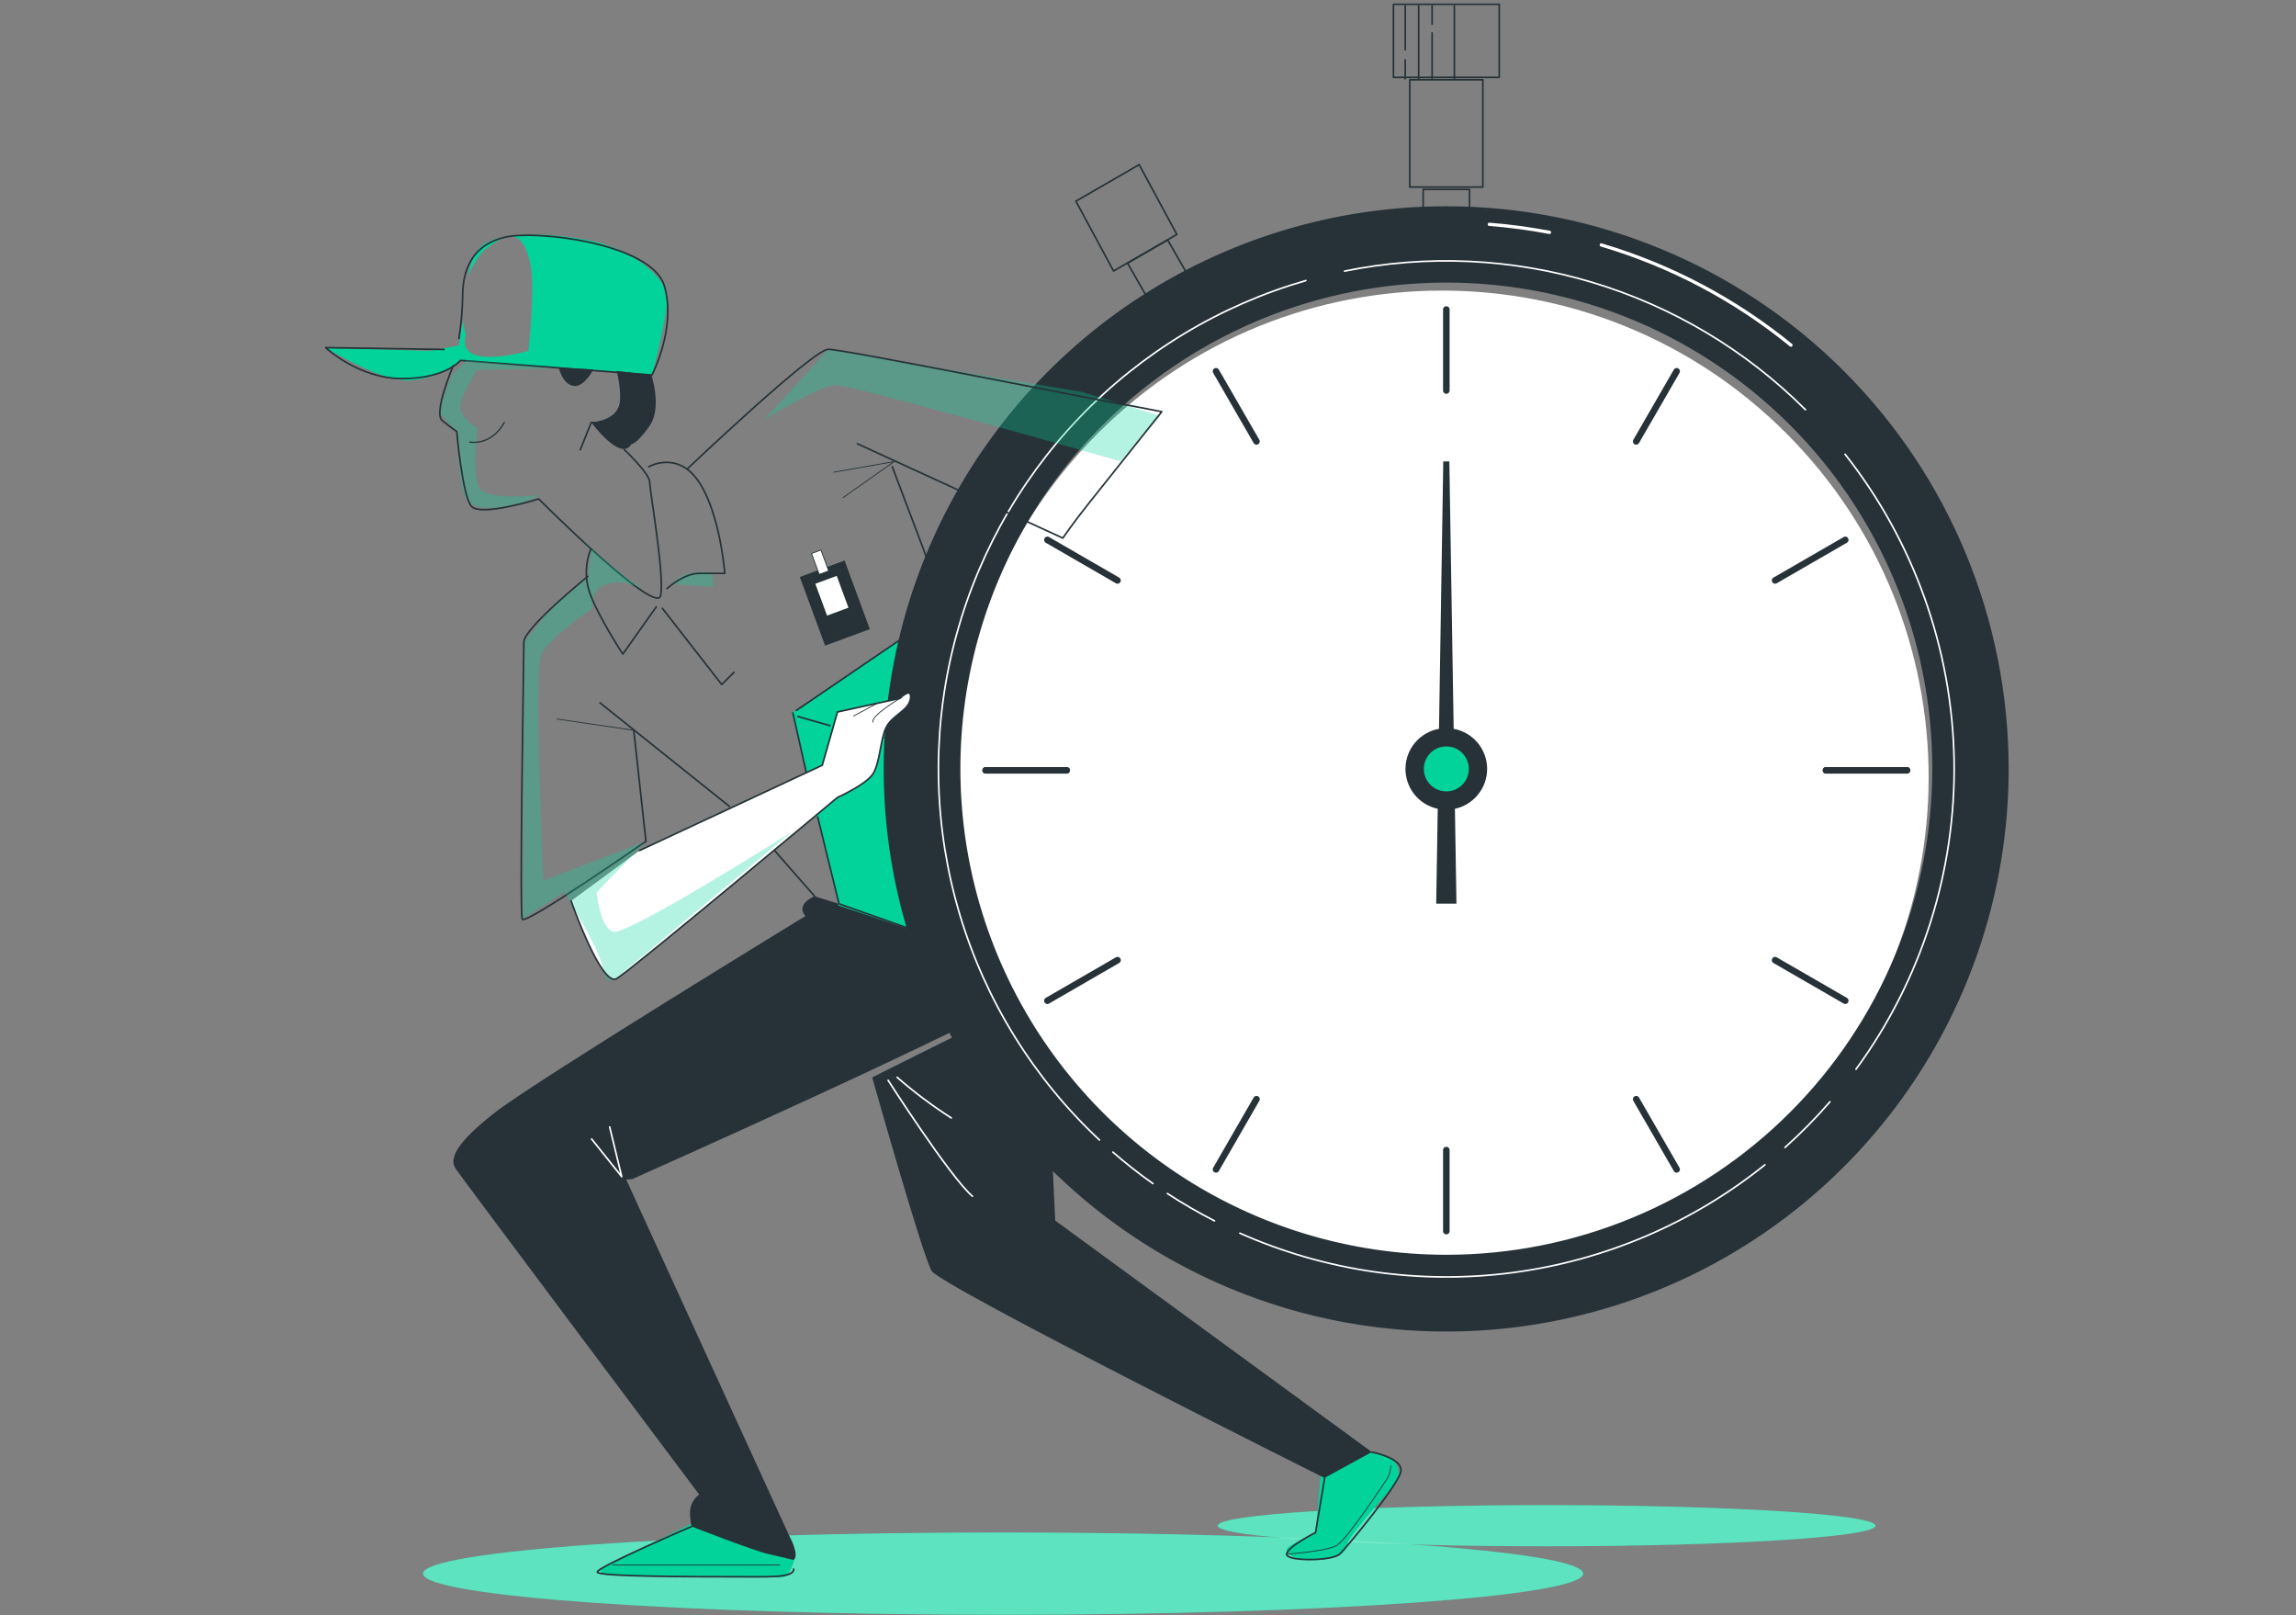 <svg width="536" height="377" viewBox="0 0 536 377" fill="none" xmlns="http://www.w3.org/2000/svg">
<rect x="0" y="0" width="536" height="377" fill="#808080" stroke="none"/>
<path d="M234.171 376.862C308.962 376.862 369.592 372.563 369.592 367.26C369.592 361.957 308.962 357.658 234.171 357.658C159.38 357.658 98.75 361.957 98.75 367.26C98.75 372.563 159.38 376.862 234.171 376.862Z" fill="#02D39B"/>
<path d="M361.063 360.876C403.465 360.876 437.839 358.726 437.839 356.075C437.839 353.423 403.465 351.274 361.063 351.274C318.661 351.274 284.287 353.423 284.287 356.075C284.287 358.726 318.661 360.876 361.063 360.876Z" fill="#02D39B"/>
<g opacity="0.6">
<path opacity="0.6" d="M234.171 376.862C308.962 376.862 369.592 372.563 369.592 367.26C369.592 361.957 308.962 357.658 234.171 357.658C159.38 357.658 98.75 361.957 98.75 367.26C98.75 372.563 159.38 376.862 234.171 376.862Z" fill="white"/>
<path opacity="0.6" d="M361.063 360.875C403.465 360.875 437.839 358.726 437.839 356.075C437.839 353.423 403.465 351.274 361.063 351.274C318.661 351.274 284.287 353.423 284.287 356.075C284.287 358.726 318.661 360.875 361.063 360.875Z" fill="white"/>
</g>
<path d="M233.188 224.088L257.001 207.03" stroke="#263238" stroke-width="0.382" stroke-linecap="round" stroke-linejoin="round"/>
<path d="M308.457 342.591L307.116 357.722C307.116 357.722 300.336 360.697 300.349 361.693C300.362 362.689 301.626 364.055 307.155 364.055C312.683 364.055 314.484 361.961 314.484 360.39C314.484 358.82 326.256 345.732 326.256 345.732C326.545 344.947 326.625 344.1 326.488 343.274C326.352 342.448 326.004 341.672 325.477 341.021C323.639 338.927 317.357 338.671 317.357 338.671L308.457 342.591Z" fill="#02D39B"/>
<path d="M300.362 362.701C300.362 362.701 309.568 362.101 312.032 360.697C314.497 359.292 323.268 345.936 323.971 344.877C324.43 344.011 324.671 343.047 324.673 342.068" stroke="#263238" stroke-width="0.191" stroke-linecap="round" stroke-linejoin="round"/>
<path d="M320.255 338.888C320.255 338.888 327.725 340.306 327.01 343.511C326.295 346.715 314.573 360.927 312.798 362.663C311.024 364.4 300.03 364.438 300.362 362.663C300.694 360.888 307.117 357.683 307.117 357.683L309.249 344.915" stroke="#263238" stroke-width="0.382" stroke-linecap="round" stroke-linejoin="round"/>
<path d="M162.949 354.887L140.962 365.625C140.962 365.625 138.089 367.719 143.848 367.719C149.606 367.719 179.957 367.975 179.957 367.975C179.957 367.975 183.366 368.766 184.145 367.196C185.422 364.642 185.983 363.008 185.192 362.216C184.4 361.425 162.949 354.887 162.949 354.887Z" fill="#02D39B"/>
<path d="M143.031 365.255H182.038" stroke="#263238" stroke-width="0.191" stroke-linecap="round" stroke-linejoin="round"/>
<path d="M161.468 356.253C161.468 356.253 139.073 365.855 139.43 366.915C139.788 367.975 162.17 367.987 170.7 367.987C179.229 367.987 185.281 368.345 185.281 366.212" stroke="#263238" stroke-width="0.382" stroke-linecap="round" stroke-linejoin="round"/>
<path d="M320.255 338.888L246.339 284.865L243.786 230.485C241.061 232.883 237.987 234.85 234.669 236.32C230.098 238.07 203.616 251.451 203.616 251.451C203.616 251.451 215.351 293.037 217.483 296.6C219.615 300.162 309.185 344.928 309.185 344.928L320.255 338.888Z" fill="#263238"/>
<path d="M185.268 364.08C185.268 364.08 182.421 363.365 179.229 362.65C176.037 361.935 161.455 356.266 161.455 356.266C161.167 355.106 161.046 353.911 161.098 352.716C161.135 351.946 161.347 351.195 161.716 350.518C162.085 349.842 162.603 349.257 163.23 348.809C163.23 348.809 107.777 274.881 106.36 272.748C104.943 270.616 106.003 267.054 115.604 259.597C125.206 252.14 188.026 213.797 188.026 213.797C185.613 210.937 190.159 209.175 190.159 209.175L195.853 210.95L233.175 224.101L248.101 214.154C248.101 214.154 250.591 223.386 241.347 230.498C232.103 237.61 147.589 275.187 147.589 275.187L146.184 275.276L184.209 358.347C184.209 358.347 186.762 362.893 185.268 364.08Z" fill="#263238"/>
<path d="M138.115 265.828L145.137 274.613L142.328 263.019" stroke="white" stroke-width="0.382" stroke-linecap="round" stroke-linejoin="round"/>
<path d="M207.332 252.127C207.332 252.127 221.735 274.612 227.008 279.184" stroke="white" stroke-width="0.382" stroke-linecap="round" stroke-linejoin="round"/>
<path d="M209.439 251.425C213.409 254.899 217.634 258.071 222.079 260.912" stroke="white" stroke-width="0.382" stroke-linecap="round" stroke-linejoin="round"/>
<g style="mix-blend-mode:multiply">
<path d="M234.695 132.386L184.821 166.375L195.726 211.32L232.741 223.731L282.129 188.541L276.166 143.328L234.695 132.386Z" fill="#02D39B"/>
</g>
<path d="M185.09 166.375L188.256 180.421" stroke="#263238" stroke-width="0.382" stroke-linecap="round" stroke-linejoin="round"/>
<path d="M190.886 190.674L195.866 210.937L233.188 224.088L228.566 190.674" stroke="#263238" stroke-width="0.382" stroke-linecap="round" stroke-linejoin="round"/>
<path d="M228.208 187.839L226.791 179.31" stroke="#263238" stroke-width="0.382" stroke-linecap="round" stroke-linejoin="round"/>
<path d="M272.285 196.368L282.231 188.899L277.251 146.61" stroke="#263238" stroke-width="0.382" stroke-linecap="round" stroke-linejoin="round"/>
<path d="M231.758 176.82L258.776 156.557" stroke="#263238" stroke-width="0.382" stroke-linecap="round" stroke-linejoin="round"/>
<path d="M257.358 138.425L234.963 132.386L185.907 165.801" stroke="#263238" stroke-width="0.382" stroke-linecap="round" stroke-linejoin="round"/>
<path d="M186.264 167.218L193.734 169.35" stroke="#263238" stroke-width="0.382" stroke-linecap="round" stroke-linejoin="round"/>
<path d="M206.528 172.198L226.791 177.88" stroke="#263238" stroke-width="0.382" stroke-linecap="round" stroke-linejoin="round"/>
<path d="M253.796 137.723L223.229 161.179" stroke="#263238" stroke-width="0.191" stroke-linecap="round" stroke-linejoin="round"/>
<path d="M220.739 163.311L209.72 171.84" stroke="#263238" stroke-width="0.191" stroke-linecap="round" stroke-linejoin="round"/>
<path d="M254.562 118.111C254.562 118.111 262.325 182.144 262.325 184.992C262.325 187.839 255.213 189.256 255.213 192.806C255.014 195.717 254.417 198.587 253.438 201.335C253.438 201.335 252.021 202.765 252.021 203.889C252.021 205.012 254.511 204.604 256.643 203.544C258.776 202.484 259.478 198.564 259.478 198.564C258.99 200.913 258.636 203.288 258.418 205.676L257.001 207.094C257.001 207.094 252.736 211.001 255.571 211.358C258.405 211.716 271.569 206.736 272.284 203.544C272.999 200.352 270.497 185.056 270.497 185.056C270.497 185.056 280.814 112.902 280.814 106.147C280.863 104.26 280.348 102.4 279.333 100.808C278.318 99.215 276.851 97.962 275.119 97.21" fill="white"/>
<g style="mix-blend-mode:multiply" opacity="0.3">
<path d="M280.763 115.136C279.269 109.454 277.647 99.138 277.647 99.138L270.88 97.082L261.942 107.82L269.003 103.479V188.682C269.003 193.023 263.576 209.839 263.576 209.839C263.576 209.839 274.8 207.477 272.987 197.262C271.174 187.047 269.003 188.682 272.259 168.061C275.515 147.44 282.308 120.856 280.763 115.136Z" fill="#02D39B"/>
</g>
<path d="M254.562 118.111C254.562 118.111 262.325 182.144 262.325 184.992C262.325 187.839 255.213 189.256 255.213 192.806C255.014 195.717 254.417 198.587 253.438 201.335C253.438 201.335 252.021 202.765 252.021 203.889C252.021 205.012 254.511 204.604 256.643 203.544C258.776 202.484 259.478 198.564 259.478 198.564C258.99 200.913 258.636 203.288 258.418 205.676L257.001 207.094C257.001 207.094 252.736 211.001 255.571 211.358C258.405 211.716 271.569 206.736 272.284 203.544C272.999 200.352 270.497 185.056 270.497 185.056C270.497 185.056 280.814 112.902 280.814 106.147C280.863 104.26 280.348 102.4 279.333 100.808C278.318 99.215 276.851 97.962 275.119 97.21" stroke="#263238" stroke-width="0.382" stroke-linecap="round" stroke-linejoin="round"/>
<path d="M263.155 202.944C263.542 204.461 263.416 206.064 262.798 207.502C262.099 208.644 261.277 209.706 260.346 210.669" stroke="#263238" stroke-width="0.191" stroke-linecap="round" stroke-linejoin="round"/>
<path d="M267.407 202.944C267.198 204.381 266.842 205.792 266.347 207.157" stroke="#263238" stroke-width="0.191" stroke-linecap="round" stroke-linejoin="round"/>
<path d="M270.574 201.884C270.359 203.32 270.004 204.731 269.514 206.098" stroke="#263238" stroke-width="0.191" stroke-linecap="round" stroke-linejoin="round"/>
<path d="M155.748 68.813C155.339 65.135 147.985 58.189 137.77 56.147C127.555 54.104 116.511 54.104 112.425 57.423C110.893 58.636 109.871 61.458 109.207 64.497C109.935 62.939 111.403 59.785 112.923 58.521C120.443 52.252 122.537 55.968 123.789 61.445C125.04 66.923 123.367 81.875 123.367 81.875C123.367 81.875 106.232 86.893 108.735 78.108C108.367 76.856 108.111 75.574 107.969 74.278C107.969 74.929 107.969 75.325 107.969 75.325L107.152 80.636L100.206 81.913L76.073 81.147C76.073 81.147 88.357 88.808 95.303 88.808C99.791 88.623 104.092 86.957 107.535 84.071L152.224 87.48C152.224 87.48 156.156 72.49 155.748 68.813Z" fill="#02D39B"/>
<path d="M103.653 81.555L76.022 81.134C76.022 81.134 83.683 88.361 93.898 88.361C104.113 88.361 107.509 84.109 107.509 84.109L152.198 87.518C152.198 87.518 158.033 76.397 155.058 66.629C152.083 56.861 125.27 53.58 117.813 55.38C108.594 57.615 107.982 65.403 107.982 69.655C107.914 72.791 107.628 75.918 107.126 79.014" stroke="#263238" stroke-width="0.382" stroke-linecap="round" stroke-linejoin="round"/>
<g style="mix-blend-mode:multiply" opacity="0.3">
<path d="M129.483 86.012L111.442 86.331C111.442 86.331 106.334 93.928 107.611 96.15C108.599 97.686 109.906 98.992 111.442 99.98C111.442 99.98 110.165 110.118 111.761 113.604C113.357 117.09 126.01 115.494 126.01 115.494C123.21 117.149 120.062 118.129 116.817 118.354C110.803 118.979 108.914 117.715 107.956 114.23C106.998 110.744 106.679 100.733 106.679 100.733L102.274 96.15L105.441 87.595L108.926 84.122L129.483 86.012Z" fill="#02D39B"/>
</g>
<path d="M105.785 85.386C105.785 85.386 101.099 96.443 103.232 98.154C105.364 99.865 106.628 100.708 106.628 100.708C106.628 100.708 107.905 115.583 110.025 118.137C112.144 120.69 125.755 116.438 125.755 116.438C125.755 116.438 153.347 144.056 154.241 138.949C155.135 133.842 151.688 114.689 151.688 112.595C151.688 110.501 145.738 104.934 145.738 104.934" stroke="#263238" stroke-width="0.382" stroke-linecap="round" stroke-linejoin="round"/>
<path d="M130.441 85.807C130.441 85.807 131.284 89.638 133.838 90.059C136.391 90.481 138.511 86.229 138.511 86.229L130.441 85.807Z" fill="#263238"/>
<path d="M152.071 87.518C152.071 87.518 154.624 95.179 151.636 99.418C148.649 103.657 147.397 103.67 147.397 103.67C144.844 107.922 138.038 98.563 138.038 98.563C138.038 98.563 143.146 98.333 144.422 94.936C145.699 91.54 143.912 86.573 143.912 86.573L152.071 87.518Z" fill="#263238"/>
<path d="M144.41 87.518C144.41 87.518 145.686 93.468 144.41 96.456C143.133 99.444 138.025 98.576 138.025 98.576L135.472 104.96" stroke="#263238" stroke-width="0.382" stroke-linecap="round" stroke-linejoin="round"/>
<path d="M109.654 103.159C109.654 103.159 114.583 104.219 117.737 98.588" stroke="#263238" stroke-width="0.287" stroke-linecap="round" stroke-linejoin="round"/>
<path d="M197.164 130.816L186.716 134.664L192.617 150.683L203.065 146.835L197.164 130.816Z" fill="#263238"/>
<path d="M195.336 134.399L190.339 136.24L193.076 143.668L198.072 141.828L195.336 134.399Z" fill="white"/>
<path d="M191.653 128.372L189.448 129.184L191.245 134.061L193.449 133.249L191.653 128.372Z" fill="white" stroke="#263238" stroke-width="0.191" stroke-linecap="round" stroke-linejoin="round"/>
<path d="M180.71 198.373L190.171 209.162" stroke="#263238" stroke-width="0.382" stroke-linecap="round" stroke-linejoin="round"/>
<path d="M277.902 65.25L268.518 70.664L263.219 61.407L272.591 56.006L277.902 65.25Z" stroke="#263238" stroke-width="0.382" stroke-linecap="round" stroke-linejoin="round"/>
<path d="M274.736 54.717L259.963 63.246L251.166 46.953L265.939 38.424L274.736 54.717Z" stroke="#263238" stroke-width="0.382" stroke-linecap="round" stroke-linejoin="round"/>
<path d="M416.97 261.724C461.328 217.365 461.328 145.446 416.97 101.088C372.611 56.729 300.692 56.729 256.333 101.088C211.975 145.446 211.975 217.365 256.333 261.724C300.692 306.082 372.611 306.082 416.97 261.724Z" fill="white"/>
<path d="M337.645 48.332C311.711 48.325 286.357 56.008 264.79 70.411C243.223 84.814 226.411 105.289 216.481 129.247C206.551 153.205 203.949 179.569 209.004 205.006C214.059 230.443 226.544 253.81 244.879 272.151C263.215 290.492 286.578 302.984 312.013 308.046C337.449 313.108 363.814 310.514 387.775 300.591C411.736 290.668 432.216 273.862 446.625 252.299C461.034 230.736 468.725 205.384 468.725 179.45C468.725 144.682 454.916 111.337 430.335 86.749C405.754 62.161 372.414 48.342 337.645 48.332ZM337.645 293.037C315.17 293.037 293.199 286.372 274.512 273.886C255.824 261.399 241.259 243.651 232.658 222.886C224.057 202.122 221.806 179.273 226.191 157.229C230.576 135.186 241.399 114.937 257.291 99.045C273.184 83.152 293.432 72.329 315.476 67.944C337.519 63.56 360.368 65.81 381.133 74.411C401.898 83.012 419.645 97.577 432.132 116.265C444.619 134.953 451.284 156.923 451.284 179.399C451.284 194.322 448.344 209.099 442.633 222.886C436.923 236.674 428.552 249.201 418 259.753C407.448 270.306 394.92 278.676 381.133 284.387C367.346 290.098 352.569 293.037 337.645 293.037Z" fill="#263238" stroke="#263238" stroke-width="0.382" stroke-linecap="round" stroke-linejoin="round"/>
<path d="M418.099 80.547C405.032 69.9 389.98 61.953 373.818 57.168" stroke="white" stroke-width="0.764" stroke-linecap="round" stroke-linejoin="round"/>
<path d="M361.727 54.231C357.083 53.35 352.394 52.723 347.682 52.354" stroke="white" stroke-width="0.764" stroke-linecap="round" stroke-linejoin="round"/>
<path d="M433.28 249.548C448.599 228.631 456.643 203.27 456.182 177.347C455.72 151.425 446.78 126.366 430.727 106.007" stroke="white" stroke-width="0.382" stroke-linecap="round" stroke-linejoin="round"/>
<path d="M416.707 267.794C420.43 264.469 423.936 260.908 427.203 257.133" stroke="white" stroke-width="0.382" stroke-linecap="round" stroke-linejoin="round"/>
<path d="M289.445 287.802C309.372 296.652 331.352 299.844 352.974 297.029C374.595 294.214 395.024 285.499 412.021 271.842" stroke="white" stroke-width="0.382" stroke-linecap="round" stroke-linejoin="round"/>
<path d="M272.527 278.545C276.074 280.87 279.744 283.001 283.521 284.929" stroke="white" stroke-width="0.382" stroke-linecap="round" stroke-linejoin="round"/>
<path d="M259.81 268.892C262.8 271.495 265.92 273.945 269.156 276.234" stroke="white" stroke-width="0.382" stroke-linecap="round" stroke-linejoin="round"/>
<path d="M304.857 65.48C284.708 71.282 266.458 82.322 251.967 97.475C237.475 112.628 227.26 131.352 222.362 151.738C217.464 172.125 218.059 193.446 224.086 213.529C230.112 233.611 241.355 251.736 256.669 266.058" stroke="white" stroke-width="0.382" stroke-linecap="round" stroke-linejoin="round"/>
<path d="M421.482 95.613C407.612 81.761 390.529 71.558 371.756 65.915C352.983 60.271 333.106 59.363 313.896 63.271" stroke="white" stroke-width="0.382" stroke-linecap="round" stroke-linejoin="round"/>
<path d="M347.171 179.45C347.171 177.222 346.388 175.064 344.96 173.354C343.532 171.644 341.549 170.489 339.357 170.091L338.348 107.692H336.931L335.935 170.091C333.764 170.481 331.797 171.613 330.368 173.294C328.94 174.974 328.141 177.099 328.106 179.304C328.071 181.509 328.804 183.657 330.178 185.382C331.553 187.107 333.484 188.3 335.641 188.758L335.283 210.899H340.008L339.65 188.758C341.778 188.298 343.684 187.124 345.052 185.43C346.42 183.737 347.168 181.627 347.171 179.45ZM337.646 184.557C336.635 184.557 335.648 184.258 334.808 183.697C333.968 183.136 333.314 182.338 332.927 181.405C332.54 180.471 332.439 179.444 332.636 178.454C332.834 177.463 333.32 176.553 334.034 175.839C334.748 175.124 335.658 174.638 336.649 174.441C337.64 174.244 338.667 174.345 339.6 174.732C340.533 175.118 341.331 175.773 341.892 176.613C342.453 177.453 342.753 178.44 342.753 179.45C342.753 180.121 342.621 180.785 342.364 181.405C342.108 182.024 341.731 182.587 341.257 183.062C340.783 183.536 340.22 183.912 339.6 184.169C338.98 184.425 338.316 184.557 337.646 184.557Z" fill="#263238"/>
<path d="M337.645 184.698C340.544 184.698 342.893 182.348 342.893 179.45C342.893 176.552 340.544 174.202 337.645 174.202C334.747 174.202 332.398 176.552 332.398 179.45C332.398 182.348 334.747 184.698 337.645 184.698Z" fill="#02D39B"/>
<path d="M337.646 72.235V91.144" stroke="#263238" stroke-width="1.528" stroke-linecap="round" stroke-linejoin="round"/>
<path d="M337.646 268.407V287.317" stroke="#263238" stroke-width="1.528" stroke-linecap="round" stroke-linejoin="round"/>
<path d="M283.878 86.65L293.327 103.019" stroke="#263238" stroke-width="1.528" stroke-linecap="round" stroke-linejoin="round"/>
<path d="M381.964 256.532L391.413 272.914" stroke="#263238" stroke-width="1.528" stroke-linecap="round" stroke-linejoin="round"/>
<path d="M244.513 126.002L260.882 135.463" stroke="#263238" stroke-width="1.528" stroke-linecap="round" stroke-linejoin="round"/>
<path d="M414.396 224.088L430.778 233.55" stroke="#263238" stroke-width="1.528" stroke-linecap="round" stroke-linejoin="round"/>
<path d="M445.18 179.782H426.271" stroke="#263238" stroke-width="1.528" stroke-linecap="round" stroke-linejoin="round"/>
<path d="M249.008 179.782H230.098" stroke="#263238" stroke-width="1.528" stroke-linecap="round" stroke-linejoin="round"/>
<path d="M445.18 179.782H426.271" stroke="#263238" stroke-width="1.528" stroke-linecap="round" stroke-linejoin="round"/>
<path d="M249.008 179.782H230.098" stroke="#263238" stroke-width="1.528" stroke-linecap="round" stroke-linejoin="round"/>
<path d="M430.778 126.002L414.396 135.463" stroke="#263238" stroke-width="1.528" stroke-linecap="round" stroke-linejoin="round"/>
<path d="M260.882 224.088L244.513 233.55" stroke="#263238" stroke-width="1.528" stroke-linecap="round" stroke-linejoin="round"/>
<path d="M391.413 86.65L381.964 103.019" stroke="#263238" stroke-width="1.528" stroke-linecap="round" stroke-linejoin="round"/>
<path d="M293.327 256.532L283.878 272.914" stroke="#263238" stroke-width="1.528" stroke-linecap="round" stroke-linejoin="round"/>
<path d="M343.059 44.208H332.232V53.784H343.059V44.208Z" stroke="#263238" stroke-width="0.382" stroke-linecap="round" stroke-linejoin="round"/>
<path d="M346.175 18.62H329.116V43.659H346.175V18.62Z" stroke="#263238" stroke-width="0.382" stroke-linecap="round" stroke-linejoin="round"/>
<path d="M349.993 1H325.299V18.058H349.993V1Z" stroke="#263238" stroke-width="0.382" stroke-linecap="round" stroke-linejoin="round"/>
<path d="M328.044 11.611V1.383" stroke="#263238" stroke-width="0.382" stroke-linecap="round" stroke-linejoin="round"/>
<path d="M328.044 18.378V13.973" stroke="#263238" stroke-width="0.382" stroke-linecap="round" stroke-linejoin="round"/>
<path d="M331.185 18.378V1.383" stroke="#263238" stroke-width="0.382" stroke-linecap="round" stroke-linejoin="round"/>
<path d="M334.326 5.635V1.383" stroke="#263238" stroke-width="0.382" stroke-linecap="round" stroke-linejoin="round"/>
<path d="M334.326 18.378V7.678" stroke="#263238" stroke-width="0.382" stroke-linecap="round" stroke-linejoin="round"/>
<path d="M339.522 18.378V1.383" stroke="#263238" stroke-width="0.382" stroke-linecap="round" stroke-linejoin="round"/>
<g style="mix-blend-mode:multiply" opacity="0.3">
<path d="M157.344 136.357L166.524 136.996L166.218 133.51C166.218 133.51 157.982 132.871 157.344 136.357Z" fill="#02D39B"/>
</g>
<g style="mix-blend-mode:multiply" opacity="0.3">
<path d="M132.05 208.792L150.794 196.368L126.853 205.498C126.853 205.498 124.683 156.659 126.317 152.867C127.951 149.074 138.255 142.014 138.255 142.014C138.255 142.014 137.642 138.081 140.962 136.587C143.239 135.736 145.746 135.736 148.023 136.587L150.385 137.481C147.666 135.949 143.273 132.846 136.519 126.538H136.366L138 128.109L137.285 134.493L130.109 140.354C128.488 141.988 122.359 149.777 122.359 149.777L122.001 214.461L131.743 208.192L132.05 208.792Z" fill="#02D39B"/>
</g>
<path d="M137.221 134.518C137.221 134.518 122.295 146.61 122.295 149.84C122.295 153.071 121.222 213.107 121.937 214.525C122.652 215.942 150.794 196.368 150.794 196.368L147.947 170.423" stroke="#263238" stroke-width="0.382" stroke-linecap="round" stroke-linejoin="round"/>
<path d="M140.068 164.026L170.278 188.197" stroke="#263238" stroke-width="0.382" stroke-linecap="round" stroke-linejoin="round"/>
<g style="mix-blend-mode:multiply" opacity="0.3">
<path d="M270.88 97.082L252.685 91.489L193.376 81.517L178.348 98.001C178.348 98.001 191.372 89.868 195.164 89.868C198.956 89.868 256.158 106.134 261.559 107.654L270.88 97.082Z" fill="#02D39B"/>
</g>
<path d="M160.523 109.365C160.523 109.365 189.827 81.517 193.376 81.517C196.926 81.517 255.571 93.238 259.835 93.953C264.1 94.668 271.212 96.086 271.212 96.086C271.212 96.086 258.776 111.727 254.511 117.051C250.246 122.376 248.127 125.581 248.127 125.581L200.143 103.555" stroke="#263238" stroke-width="0.382" stroke-linecap="round" stroke-linejoin="round"/>
<path d="M208.302 108.931L220.394 140.915" stroke="#263238" stroke-width="0.382" stroke-linecap="round" stroke-linejoin="round"/>
<path d="M171.338 156.914L168.491 159.761L154.637 141.988" stroke="#263238" stroke-width="0.382" stroke-linecap="round" stroke-linejoin="round"/>
<path d="M194.679 110.195L208.737 107.73L196.785 116.158" stroke="#263238" stroke-width="0.191" stroke-linecap="round" stroke-linejoin="round"/>
<path d="M147.883 170.423L130.033 167.805" stroke="#263238" stroke-width="0.191" stroke-linecap="round" stroke-linejoin="round"/>
<path d="M137.936 128.122C136.653 131.297 136.527 134.822 137.579 138.081C139.353 143.405 145.393 152.65 145.393 152.65L153.207 141.63" stroke="#263238" stroke-width="0.382" stroke-linecap="round" stroke-linejoin="round"/>
<path d="M155.697 137.366C155.697 137.366 159.617 133.816 163.166 133.816H169.206C169.206 133.816 168.146 119.95 163.166 112.48C158.187 105.011 151.432 108.931 151.432 108.931" stroke="#263238" stroke-width="0.382" stroke-linecap="round" stroke-linejoin="round"/>
<path d="M149.3 198.501L191.959 178.595L195.509 166.158L210.077 162.992C210.077 162.992 212.925 160.144 212.567 162.992C212.209 165.839 208.302 166.899 206.885 169.746C205.468 172.594 205.455 178.275 203.68 180.765C201.905 183.255 195.509 186.102 195.509 186.102C195.509 186.102 147.525 226.259 143.976 228.391C140.426 230.523 133.314 210.26 133.314 210.26" fill="white"/>
<g style="mix-blend-mode:multiply" opacity="0.3">
<path d="M132.05 208.792C133.697 211.435 140.426 222.377 140.898 226.668C141.447 231.558 145.789 226.668 145.789 226.668L184.86 194.121C184.86 194.121 146.325 218.521 143.133 217.436C139.941 216.351 139.302 208.217 139.302 208.217L150.794 196.368L132.05 208.792Z" fill="#02D39B"/>
</g>
<path d="M149.3 198.501L191.959 178.595L195.509 166.158L210.077 162.992C210.077 162.992 212.925 160.144 212.567 162.992C212.209 165.839 208.302 166.899 206.885 169.746C205.468 172.594 205.455 178.275 203.68 180.765C201.905 183.255 195.509 186.102 195.509 186.102C195.509 186.102 147.525 226.259 143.976 228.391C140.426 230.523 133.314 210.26 133.314 210.26" stroke="#263238" stroke-width="0.382" stroke-linecap="round" stroke-linejoin="round"/>
<path d="M210.077 162.992C210.077 162.992 203.118 167.142 203.821 168.546" stroke="#263238" stroke-width="0.191" stroke-linecap="round" stroke-linejoin="round"/>
<path d="M204.523 164.294L199.25 167.103" stroke="#263238" stroke-width="0.191" stroke-linecap="round" stroke-linejoin="round"/>
</svg>
